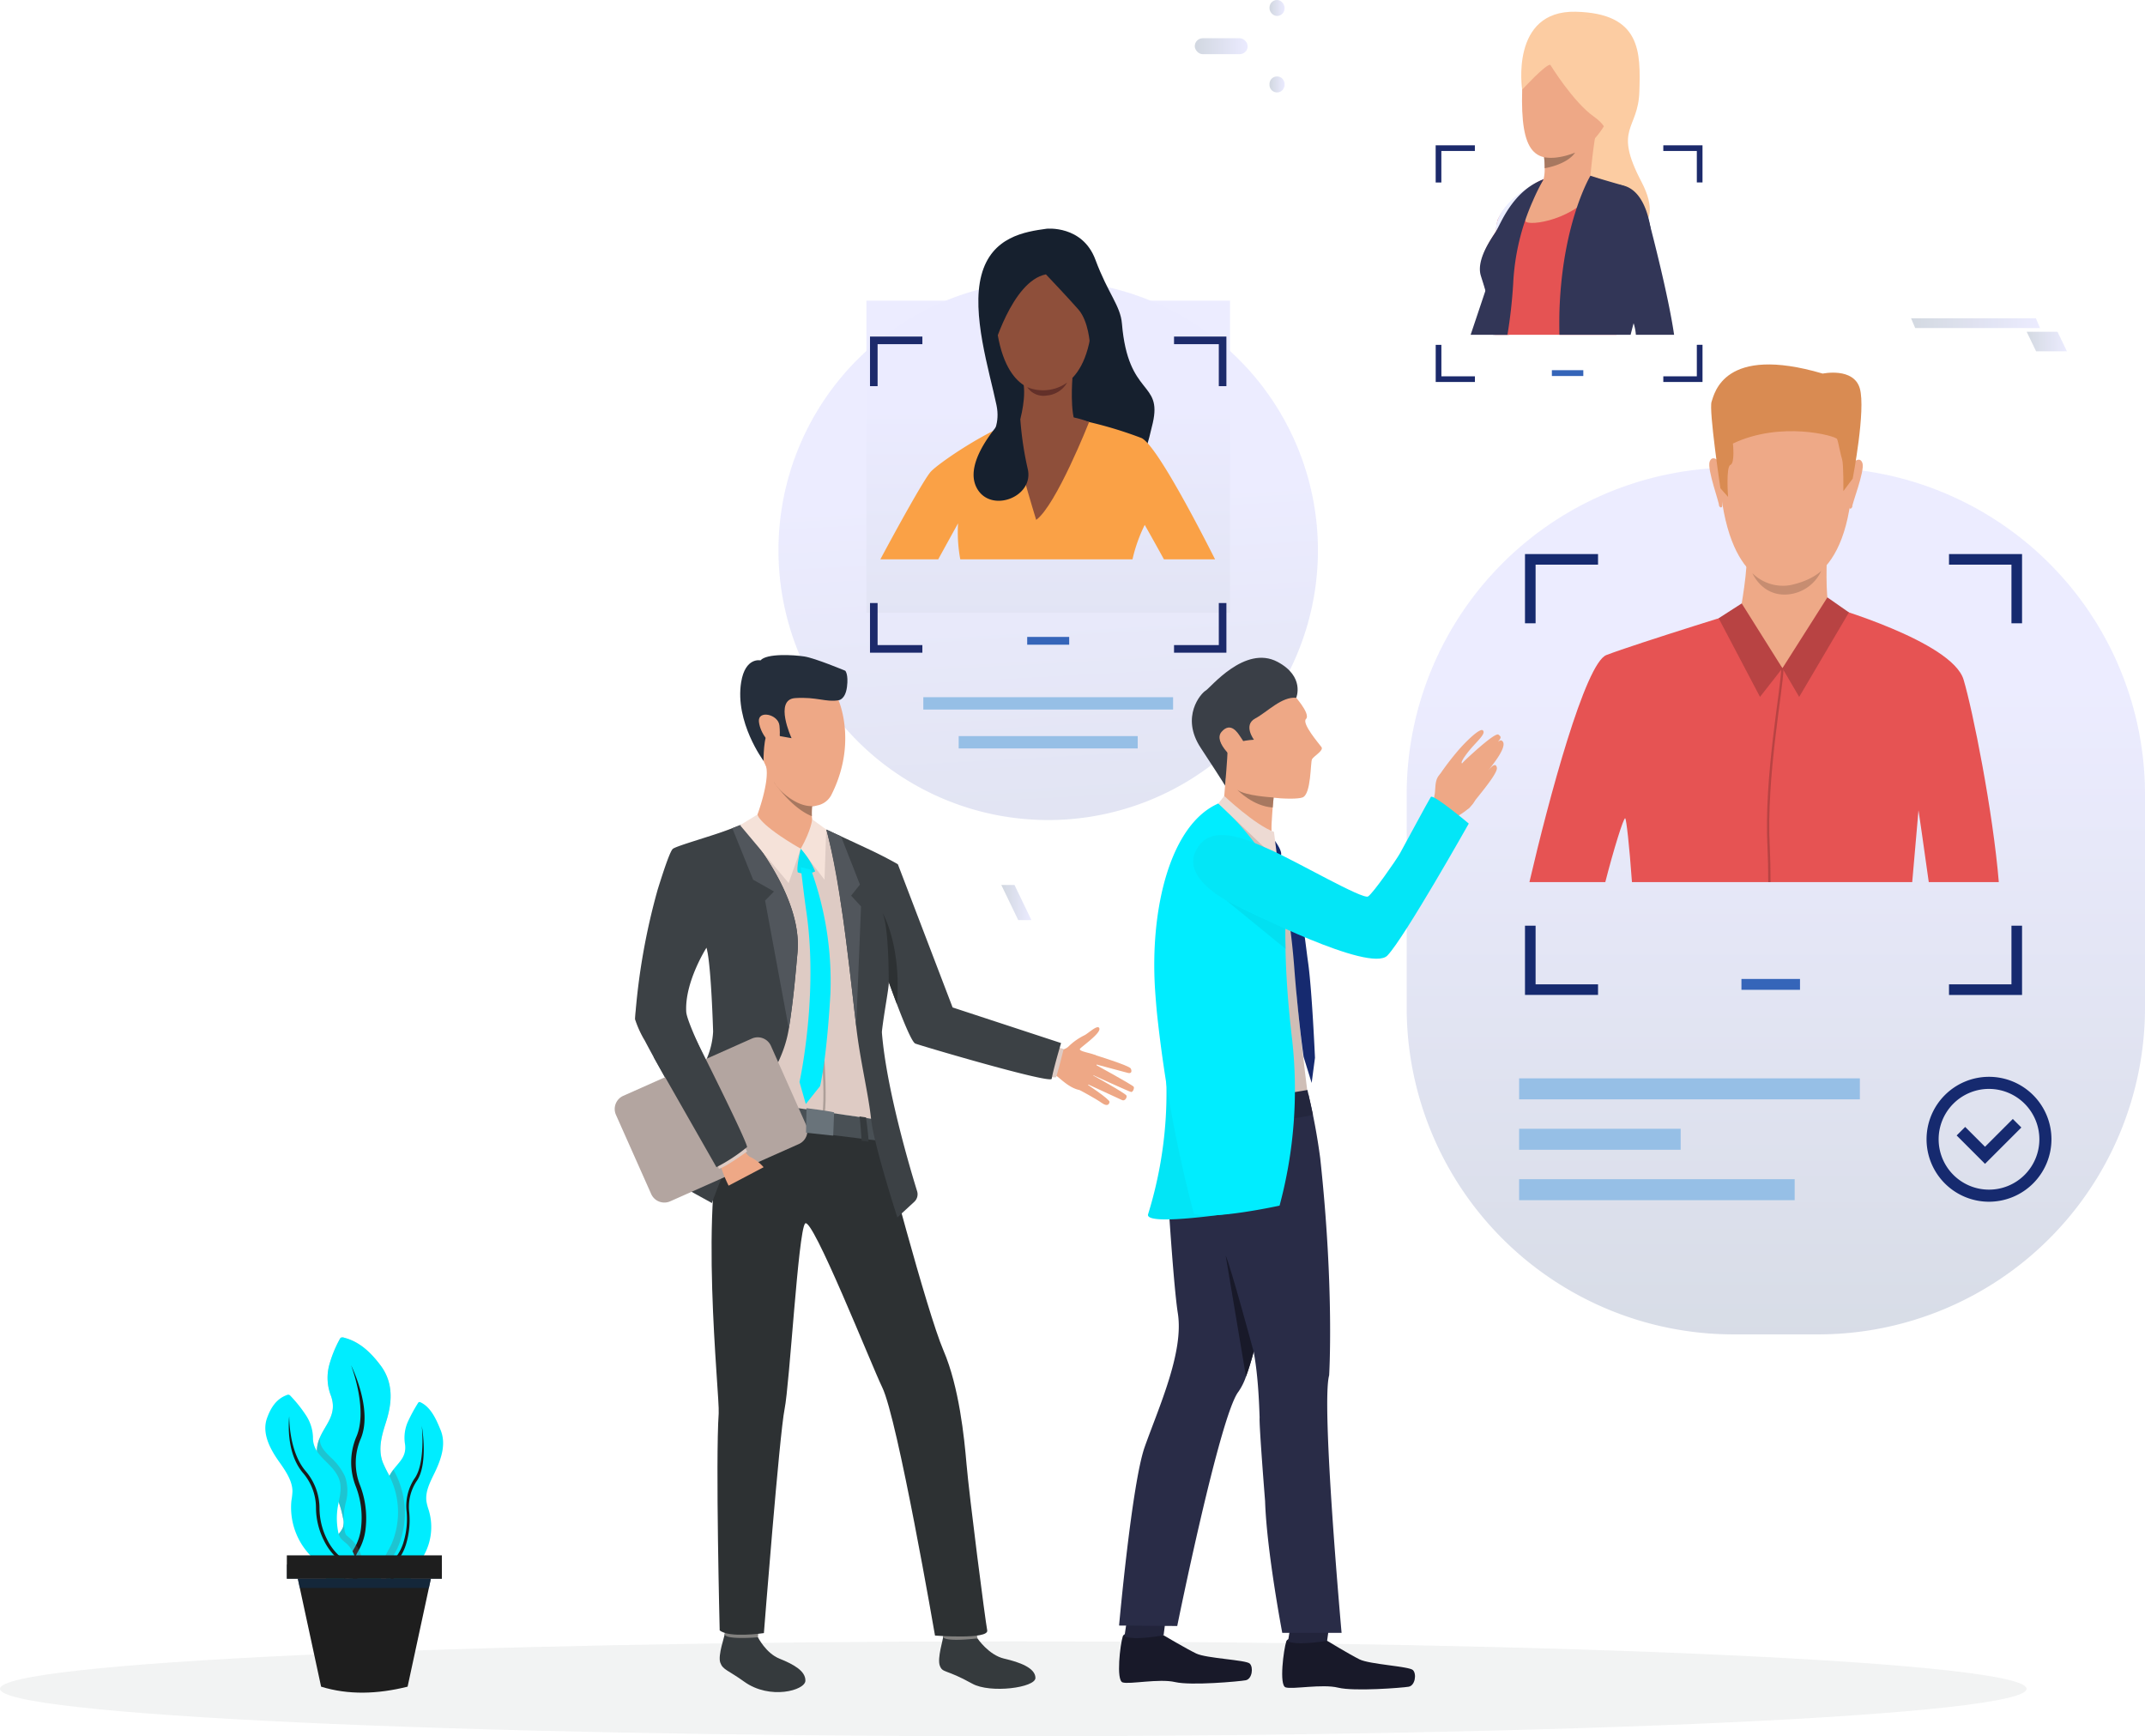 <svg xmlns="http://www.w3.org/2000/svg" xmlns:xlink="http://www.w3.org/1999/xlink" width="453.649" height="367.143" viewBox="0 0 453.649 367.143"><defs><style>.a,.aw,.c,.g{opacity:0.95;}.a{fill:url(#a);}.b{fill:#96bfe6;}.c{fill:url(#b);}.d{fill:#3565b9;}.e{fill:#162a6f;}.f{fill:#dddfe1;opacity:0.38;}.g{fill:url(#c);}.h{fill:#1c2a6b;}.i{fill:#e65353;}.j{fill:#eea987;}.k{fill:#d98b52;}.l{fill:#b84343;}.m{fill:#c78d71;}.n{fill:#eea886;}.o{fill:#16202e;}.p{fill:#faa146;}.q{fill:#8e4f3a;}.r{fill:#633029;}.s{fill:#323657;}.t{fill:#fccca2;}.u{fill:#e55353;}.v{fill:#a77860;}.w{fill:#ebeeff;}.x{fill:#353a3d;}.y{fill:#81807e;}.z{fill:#2d3133;}.aa{fill:#decbc4;}.ab{fill:#495055;}.ac{fill:#252e3b;}.ad{fill:#3c4145;}.ae{fill:#b3a5a0;}.af{fill:#51565c;}.ag{fill:#f5e2d9;}.ah{fill:#00e3f4;}.ai{fill:#ad9f99;}.aj{fill:#69737a;}.ak{fill:#00edff;}.al{fill:#181929;}.am{fill:#22243b;}.an{fill:#292c47;}.ao{fill:#cfbeb6;}.ap{fill:#3a3f47;}.aq{fill:#23263d;}.ar{fill:#02e5f6;}.as{fill:#14286c;}.at{fill:#eddad3;}.au{fill:#03e6f7;}.av{fill:#02e0f1;}.ax{fill:url(#e);}.ay{fill:#1a1a1a;}.az{fill:#666;opacity:0.3;}.az,.bb{mix-blend-mode:multiply;isolation:isolate;}.ba{fill:#1e1e1e;}.bb{fill:#112c47;opacity:0.7;}</style><linearGradient id="a" x1="0.571" y1="1.795" x2="0.493" y2="0.379" gradientUnits="objectBoundingBox"><stop offset="0" stop-color="#d1d7e0"/><stop offset="1" stop-color="#ebebff"/></linearGradient><linearGradient id="b" x1="0.5" y1="1.147" x2="0.5" y2="0.24" xlink:href="#a"/><linearGradient id="c" x1="0.5" y1="2.165" x2="0.5" y2="0.322" xlink:href="#a"/><linearGradient id="e" x1="0" y1="0.5" x2="1" y2="0.5" xlink:href="#a"/></defs><g transform="translate(-107.9 -48.074)"><path class="a" d="M57.046,0h0a57.046,57.046,0,0,1,57.046,57.046v0a57.046,57.046,0,0,1-57.046,57.046h0A57.046,57.046,0,0,1,0,57.046v0A57.046,57.046,0,0,1,57.046,0Z" transform="translate(272.539 107.387)"/><rect class="b" width="52.823" height="2.609" transform="translate(303.173 195.505)"/><rect class="b" width="37.86" height="2.61" transform="translate(310.655 203.728)"/><path class="c" d="M69.116,0H87.034a69.115,69.115,0,0,1,69.115,69.115v45.053a69.115,69.115,0,0,1-69.115,69.115H69.115A69.115,69.115,0,0,1,0,114.168V69.116A69.116,69.116,0,0,1,69.116,0Z" transform="translate(405.401 146.958)"/><g transform="translate(476.2 255.083)"><rect class="d" width="12.384" height="2.294"/></g><g transform="translate(429.182 276.101)"><rect class="b" width="72.064" height="4.441"/><rect class="b" width="58.275" height="4.441" transform="translate(0 21.321)"/><rect class="b" width="34.163" height="4.441" transform="translate(0 10.66)"/></g><g transform="translate(430.422 165.235)"><path class="e" d="M2079.569,763.9v2.243h13.206v12.394h2.242V763.9Zm-89.677,14.637h2.243V766.145h13.206V763.9h-15.448Zm102.883,63.952v12.4h-13.206v2.243h15.448V842.491Zm-100.64,0h-2.243v14.641h15.448v-2.243h-13.206Z" transform="translate(-1989.892 -763.902)"/></g><g transform="translate(515.35 275.775)"><path class="e" d="M2395.728,1301.354a13.207,13.207,0,1,1,13.207-13.207A13.222,13.222,0,0,1,2395.728,1301.354Zm0-23.857a10.651,10.651,0,1,0,10.651,10.651A10.663,10.663,0,0,0,2395.728,1277.5Z" transform="translate(-2382.521 -1274.94)"/><g transform="translate(6.364 8.913)"><path class="e" d="M2417.944,1325.636l-6-6,1.807-1.807,4.193,4.193,5.877-5.877,1.808,1.807Z" transform="translate(-2411.944 -1316.144)"/></g></g><path class="f" d="M927.433,1836.886c0,5.539-95.945,10.03-214.3,10.03s-214.3-4.49-214.3-10.03,95.945-10.03,214.3-10.03S927.433,1831.346,927.433,1836.886Z" transform="translate(-390.935 -1431.699)"/><rect class="g" width="76.903" height="65.982" transform="translate(291.134 111.653)"/><rect class="c" width="83.824" height="75.494" rx="37.747" transform="translate(397.839 65.137)"/><g transform="translate(436.108 126.353)"><rect class="d" width="6.648" height="1.231"/></g><g transform="translate(411.534 78.799)"><path class="h" d="M1950.708,364.3v1.2h7.089v6.653h1.2V364.3Zm-48.141,7.857h1.2V365.5h7.089v-1.2h-8.293Zm55.23,34.331v6.656h-7.089v1.2H1959v-7.86Zm-54.026,0h-1.2v7.86h8.293v-1.2h-7.089Z" transform="translate(-1902.567 -364.297)"/></g><g transform="translate(325.145 182.757)"><rect class="d" width="8.88" height="1.645"/></g><g transform="translate(291.896 119.239)"><path class="h" d="M1413.768,551.257v1.608h9.469v8.887h1.608V551.257Zm-64.3,10.495h1.608v-8.887h9.469v-1.608h-11.077Zm73.77,45.856v8.89h-9.469v1.608h11.077v-10.5Zm-72.162,0h-1.608v10.5h11.077V616.5h-9.469Z" transform="translate(-1349.467 -551.257)"/></g><g transform="translate(431.357 125.144)"><g transform="translate(0 51.047)"><path class="i" d="M2093.486,872.961h-14.813c-.975-7.093-2.172-15.189-2.172-15.189s-.6,6.682-1.327,15.189H2015.9c-.54-7.65-1.192-13.375-1.427-13.492-.341-.17-2.454,6.617-4.21,13.492h-16.046c4.128-17.779,11.825-46.3,16.276-48.01,6.335-2.437,32.169-10.4,32.169-10.4H2057.4s26.2,7.474,28.635,15.6C2087.973,836.629,2092.248,857.984,2093.486,872.961Z" transform="translate(-1994.213 -814.553)"/></g><g transform="translate(40.02 3.09)"><path class="j" d="M2195.706,592.971s13.766,2.169,11.67,23.707-14.246,19.773-15.058,19.751-12.2.393-13.085-25.9C2179.232,610.526,2178.845,591.08,2195.706,592.971Z" transform="translate(-2179.232 -592.842)"/></g><g transform="translate(44.588 37.999)"><path class="j" d="M2218.681,756.566s-.377,8.859.48,10.777-11.36,8.078-18.812,1.213c0,0,1.8-9.628,1.3-13.04S2218.681,756.566,2218.681,756.566Z" transform="translate(-2200.349 -754.23)"/></g><g transform="translate(67.577 20.133)"><path class="j" d="M2307.429,672.344s1.508-1.61,2.06.02-2.338,8.914-2.15,9.241c0,0-.275.632-.637.284S2307.429,672.344,2307.429,672.344Z" transform="translate(-2306.629 -671.635)"/></g><g transform="translate(38.035 19.836)"><path class="j" d="M2172.193,671s-1.476-1.639-2.06-.02,2.166,8.957,1.971,9.28c0,0,.263.637.632.3S2172.193,671,2172.193,671Z" transform="translate(-2170.051 -670.262)"/></g><g transform="translate(38.431)"><path class="k" d="M2201.823,602.7l-1.971,2.635s.055-5.776-.261-6.682-.8-3.673-1.064-4.325-11.822-3.891-22.03.946c0,0,.449,4.154-.53,4.523s-.5,6.765-.5,6.765l-1.62-1.828s-2.48-16.571-1.868-18.3,2.564-12.111,23.508-5.947c0,0,6.529-1.383,7.84,3.125S2201.823,602.7,2201.823,602.7Z" transform="translate(-2171.884 -578.557)"/></g><g transform="translate(44.581 51.045)"><path class="j" d="M2219.135,814.609s3.106.663-9.892,13.118c0,0-9.219-10.2-8.92-11.905S2219.135,814.609,2219.135,814.609Z" transform="translate(-2200.316 -814.542)"/></g><g transform="translate(53.508 49.252)"><path class="l" d="M2241.587,821.232l3.547,6.066,10.522-17.865-4.556-3.178Z" transform="translate(-2241.587 -806.254)"/></g><g transform="translate(40.021 50.534)"><path class="l" d="M2192.72,825.875l-8.608-13.7-4.88,3.136,8.749,16.626Z" transform="translate(-2179.232 -812.179)"/></g><g transform="translate(50.24 64.181)"><path class="l" d="M2227.077,913.268c.106,2.02.153,4.5.159,7.28h-.488c-.006-2.771-.053-5.243-.158-7.257-.8-15.2,2.883-33.684,2.906-38.017l.476.094C2229.948,879.7,2226.278,898.137,2227.077,913.268Z" transform="translate(-2226.476 -875.274)"/></g><path class="m" d="M2212.281,780.819a9.165,9.165,0,0,0,7.89,2.536c4.62-.922,6.671-3.038,6.671-3.038a8.587,8.587,0,0,1-7.165,4.992C2214.336,785.728,2212.281,780.819,2212.281,780.819Z" transform="translate(-2165.112 -736.675)"/></g><g transform="translate(294.082 96.416)"><g transform="translate(22.853 15.484)"><path class="n" d="M1467.312,525.274a.142.142,0,0,1-.031,0c-.311-.076-.8-1.565-.9-1.862-.022-.082-.071-.231-.138-.439-.386-1.192-1.289-3.983-.937-5.053.111-.337.284-.533.515-.581.494-.1,1.059.525,1.083.552l.012.013,0,.018c.128,1.174.755,7.045.484,7.315A.129.129,0,0,1,1467.312,525.274Zm-1.376-7.836a.456.456,0,0,0-.091.009c-.188.039-.332.209-.43.505-.34,1.034.587,3.9.937,4.982.067.209.116.36.139.441a5.167,5.167,0,0,0,.816,1.784s.008,0,.016-.006a56.366,56.366,0,0,0-.515-7.2A1.543,1.543,0,0,0,1465.936,517.437Z" transform="translate(-1465.228 -517.324)"/></g><g transform="translate(19.22)"><path class="o" d="M1464.383,445.766s7.578-.794,10.308,6.524,5.3,9.714,5.623,13.558c1.3,15.549,8.563,12.032,6.521,21s-3.456,10.319-3.456,10.319l-17.36-3.4-17.586.057s6.88-3.436,5.348-10.754-5.348-19.312-3.193-27.481S1459.854,446.391,1464.383,445.766Z" transform="translate(-1448.433 -445.741)"/></g><g transform="translate(44.266 15.483)"><path class="n" d="M1564.382,525.273a.129.129,0,0,1-.092-.04c-.27-.27.356-6.141.484-7.315l0-.018.012-.013c.024-.027.589-.655,1.083-.552.23.048.4.243.515.581.352,1.07-.551,3.861-.937,5.053-.067.207-.115.357-.137.436-.1.3-.588,1.789-.9,1.865A.139.139,0,0,1,1564.382,525.273Zm.5-7.324a56.144,56.144,0,0,0-.514,7.2c.007.007.011.006.015.005a5.171,5.171,0,0,0,.817-1.787c.022-.08.071-.23.138-.439.349-1.08,1.277-3.948.937-4.982-.1-.3-.242-.466-.43-.505C1565.455,517.364,1564.968,517.861,1564.886,517.949Z" transform="translate(-1564.224 -517.323)"/></g><g transform="translate(0 39.275)"><path class="p" d="M1430.376,657.977h-10.817c-2.243-4.088-4.066-7.286-4.066-7.286a32.69,32.69,0,0,0-2.589,7.286h-36.416a31.461,31.461,0,0,1-.474-7.62s-1.946,3.517-4.2,7.62h-12.234c3.247-6.079,9.33-17.149,10.713-18.592,1.736-1.819,11.8-8.773,18.982-11.043s11.272-.079,11.272-.079a85.137,85.137,0,0,1,14.2,4.035C1417.428,633.362,1424.838,647.047,1430.376,657.977Z" transform="translate(-1359.576 -627.313)"/></g><g transform="translate(24.214 4.223)"><path class="q" d="M1483.476,465.348s10.036,1.448,8.567,16.263-10.327,13.639-10.918,13.627-8.886.308-9.6-17.77C1471.521,477.468,1471.186,464.1,1483.476,465.348Z" transform="translate(-1471.52 -465.266)"/></g><g transform="translate(29.202 30.895)"><path class="q" d="M1506.005,589.246s-.621,7.706.863,10.015-1.269,5.442-6.943,4.371-5.344-4.288-5.344-4.288,1.588-4.756,1.124-8.562S1506.005,589.246,1506.005,589.246Z" transform="translate(-1494.578 -588.574)"/></g><g transform="translate(23.217 1.881)"><path class="o" d="M1478.714,462.23s4.689,4.93,6.867,7.426,2.429,7.318,2.429,7.318,3.669-4.481,2.135-9.7-5.165-15.373-14.355-12.253-9.531,16.849-8.453,23.656C1467.337,478.676,1471.462,463.648,1478.714,462.23Z" transform="translate(-1466.909 -454.436)"/></g><g transform="translate(27.774 39.499)"><path class="q" d="M1504.358,629.753s-6.96,17.628-11.19,20.691c0,0-5.557-17.979-5.168-20.611C1488,629.834,1496.382,626.549,1504.358,629.753Z" transform="translate(-1487.98 -628.35)"/></g><g transform="translate(19.724 36.64)"><path class="o" d="M1460.481,615.131s-12.407,11.039-9.187,17.926c2.748,5.878,12.492,2.273,10.885-3.886A69.328,69.328,0,0,1,1460.481,615.131Z" transform="translate(-1450.761 -615.131)"/></g><g transform="translate(31.067 32.56)"><path class="r" d="M1503.2,597.234a8.767,8.767,0,0,0,8.438-.964,5.43,5.43,0,0,1-4.219,2.727A4.158,4.158,0,0,1,1503.2,597.234Z" transform="translate(-1503.202 -596.27)"/></g></g><g transform="translate(418.93 50.551)"><g transform="translate(0 38.611)"><path class="s" d="M1953.1,412.207s-4.115,15.486-4.974,18.976a28.987,28.987,0,0,1-2.128,4.94c-.007.015-.015.03-.026.048a3.948,3.948,0,0,0-.385,1.258c-.166,1.291.33,2.309-.529,3.841l-.155.644h-8.145c.951-2.823,2.157-6.416,3.123-9.31.81-2.442,1.451-4.385,1.621-4.948.5-1.68,2.35-7.119,3.919-10.731.548-1.258,2.657-2.5,4.525-3.4C1951.623,412.729,1953.1,412.207,1953.1,412.207Z" transform="translate(-1936.762 -412.207)"/></g><g transform="translate(10.7)"><path class="t" d="M1986.422,250.195s-2.6-16.8,11.314-16.486,13.725,8.615,13.477,16.858-5.578,7.623.434,19.089-5.206,11.466-5.206,11.466l-8.7-11.962Z" transform="translate(-1986.23 -233.704)"/></g><g transform="translate(10.861 1.42)"><path class="n" d="M1996.8,240.465s-9.421,1.488-9.793,14.874,2.541,16.238,10.784,13.449,10.846-16.8,11.032-18.965S2009.5,238.853,1996.8,240.465Z" transform="translate(-1986.972 -240.269)"/></g><g transform="translate(2.144 34.137)"><path class="u" d="M1981.759,405.567c.033,4.607-5.262,15.627-6.08,19.031-.1.4-.2.762-.3,1.106h-25.71c-.133-1.587-.259-2.945-.322-3.711-.2-2.516-2.753-7.937-2.668-10.461.089-2.572,1.351-4.792,3.116-7.538.547-.851,1.125-1.717,1.7-2.561a48.72,48.72,0,0,1,4.659-6.1,14.952,14.952,0,0,1,1.876-1.5l0,0a8.663,8.663,0,0,1,1.932-1.018l8.1-1.3s5.047,1.828,7.952,2.505C1976.009,394.029,1981.674,394.858,1981.759,405.567Z" transform="translate(-1946.674 -391.524)"/></g><g transform="translate(4.475 36.45)"><path class="u" d="M1966.477,402.216l-4.693,7.4-4.332,6.827c.01-.037.3-1.07.788-4.064.093-.568.193-1.207.3-1.923a5.108,5.108,0,0,1,.136-.63h0c1.854-4.274,7.586-7.5,7.8-7.6Z" transform="translate(-1957.452 -402.216)"/></g><g transform="translate(14.869 23.712)"><path class="n" d="M2017.61,343.525c-.817,1.542-1.679,11.114-1.679,11.114s-11.522,4.355-10.343,1.892a9.416,9.416,0,0,0,.7-3.819,18.538,18.538,0,0,0-.128-2.325c-.03-.252-.053-.4-.053-.4S2018.426,341.982,2017.61,343.525Z" transform="translate(-2005.503 -343.327)"/></g><g transform="translate(10.892 1.194)"><path class="t" d="M1993.067,249.253s4.834,7.871,9.234,10.97,2.169,5.578,2.169,5.578,11.481-24.171.566-25.845-17.609-1.8-17.919,14.565C1987.117,254.521,1992.075,249.129,1993.067,249.253Z" transform="translate(-1987.117 -239.225)"/></g><g transform="translate(15.529 29.785)"><path class="v" d="M2015.124,371.4c-1.769,2.609-6.442,3.311-6.442,3.311h0a18.538,18.538,0,0,0-.128-2.325C2011.556,372.967,2015.124,371.4,2015.124,371.4Z" transform="translate(-2008.554 -371.402)"/></g><path class="w" d="M1961.551,409.781h0a9.658,9.658,0,0,0-.455,2.6l1.7-2.561s3.031-4.346,4.07-5.476a17.25,17.25,0,0,1,2.465-2.12S1963.363,405.093,1961.551,409.781Z" transform="translate(-1955.832 -365.775)"/><path class="u" d="M2059.683,417.182s7.4-2.9,9.583-3.069c0,0-1.488-11.876-8.752-10.617S2059.683,417.182,2059.683,417.182Z" transform="translate(-2031.035 -366.696)"/><path class="n" d="M1993.709,392.728s-5.429,8.348-3.592,9.078,11.786-.973,16.016-8.9C2006.133,392.9,1999.809,389.659,1993.709,392.728Z" transform="translate(-1978.279 -357.296)"/><path class="s" d="M2042.927,406.79c-.377,6.546-2.235,12.755-3.767,18.454-.222.825-.437,1.643-.636,2.446h-15.057c-.037-2.257-.03-4.248.041-5.909.759-18.169,6.516-27.723,6.516-27.723s1.839.618,7.131,2.117c3.626,1.025,5,5.639,5.495,8.437a.241.241,0,0,1,.008.033A19.983,19.983,0,0,1,2042.927,406.79Z" transform="translate(-2004.695 -359.372)"/><path class="s" d="M1959.247,397.529a43.573,43.573,0,0,0-2.239,4.492,48.788,48.788,0,0,0-4.2,17.7,104.179,104.179,0,0,1-1.206,10.69h-3a47.711,47.711,0,0,0-1.654-9.31c-.411-1.462-.788-2.553-.992-3.245-.958-3.26,2.106-7.6,3.131-9.154S1952.568,400.016,1959.247,397.529Z" transform="translate(-1943.82 -362.093)"/><path class="s" d="M2072.735,434.523h-8.085a10.707,10.707,0,0,0-.478-2.446c-1.469-5.221-5.817-15.386-5.817-15.386s-6.505-10.631-.341-13.34,8.818,4.862,9.646,8.093a.241.241,0,0,1,.008.033C2067.872,412.25,2071.543,426.245,2072.735,434.523Z" transform="translate(-2029.707 -366.205)"/></g><g transform="translate(237.902 186.59)"><g transform="translate(91.439 78.694)"><path class="n" d="M1523.337,1231.6s2.825-.04,3.831-1.128a13.205,13.205,0,0,1,3.352-2.341c.762-.371,2.87-2.421,3.135-1.42s-3.357,3.54-4.046,4.225,3.009.984,3.551,1.649-1.344,7.662-3.808,7.12-4.482-3.027-4.948-3.021a13.081,13.081,0,0,1-1.82-.311Z" transform="translate(-1522.585 -1226.438)"/></g><g transform="translate(98.326 84.555)"><path class="n" d="M1557.586,1253.535s7.354,2.246,7.658,2.883.1,1.1-.6.926-7.2-1.926-7.2-1.926,8.038,4.395,8.4,4.834c.212.257-.141,1.176-.53,1.123s-8.664-3.849-8.664-3.849,7.5,4.12,7.682,4.609c.163.428-.339,1.217-.92.959s-7.805-3.6-7.805-3.6,5.223,3.42,5.142,3.984c-.05.344-.323,1.148-1.639.213s-4.686-2.731-4.686-2.731Z" transform="translate(-1554.42 -1253.535)"/></g><g transform="translate(68.611 207.283)"><path class="x" d="M1425.156,1821.563s2.359,3.53,5.669,4.292,6.569,1.975,6.594,4.064-9.569,3.334-13.356,1.229c-5.653-3.142-6.227-2.2-6.854-3.766s.753-5.771.712-6.271C1417.871,1820.494,1425.156,1821.563,1425.156,1821.563Z" transform="translate(-1417.046 -1820.919)"/></g><g transform="translate(69.482 205.16)"><path class="y" d="M1427.944,1812.128a15.081,15.081,0,0,1,.366,1.741c-.064.036-7.458.917-7.234-.451.182-1.11.44-2.316.44-2.316Z" transform="translate(-1421.071 -1811.102)"/></g><g transform="translate(22.207 206.817)"><path class="x" d="M1210.6,1819.639s1.683,3.377,4.558,4.527c3.073,1.23,5.538,2.643,5.483,4.678s-7.514,4.1-12.94.192c-3.428-2.468-4.514-2.48-5.064-4.033s.955-5.592.934-6.08C1203.545,1818.319,1210.6,1819.639,1210.6,1819.639Z" transform="translate(-1202.515 -1818.764)"/></g><g transform="translate(23.259 204.626)"><path class="y" d="M1214.494,1809.949a16.512,16.512,0,0,1-.084,1.753c-.064.033-7.21.622-7.029-.717a11.012,11.012,0,0,1,.694-2.348Z" transform="translate(-1207.378 -1808.637)"/></g><g transform="translate(20.489 94.944)"><path class="z" d="M1230.66,1309.411s9.386,35.958,12.96,44.271c3.311,7.7,4.4,18.473,4.86,23.883.573,6.8,3.987,33.3,4.388,35.292s-11.042,1.1-11.042,1.1-7.89-45.816-11.166-52.5c-2.186-4.462-14.87-36.458-16.321-34.616s-3.251,33.9-4.326,39.224-4.375,47.373-4.375,47.373-7.378,1.089-9.348-.579c0,0-.9-35.906-.212-45.884.261-3.8-4.455-45.592,1.592-62.416C1200.866,1295.667,1230.66,1309.411,1230.66,1309.411Z" transform="translate(-1194.572 -1301.564)"/></g><g transform="translate(4.297 34.731)"><path class="aa" d="M1119.714,1065.465a21.785,21.785,0,0,0,2.016,4.422c1.813-3.626,3.237-6.6,3.7-7.7,1.528-3.608,9.4-11.878,9.4-11.878a.065.065,0,0,0,0,.017.033.033,0,0,0,0,.01.02.02,0,0,1,0,.009c0,.012.007.023.009.034s.011.043.019.071a.407.407,0,0,1,.012.044.28.28,0,0,1,.009.033c.429,1.6,3.061,11.578,3.157,16.494.107,5.352,1.5,15.254,1.5,15.254h.006l1.644.23,3.637.513.436.061,1.058.148,9.644,1.357,3.42.481.463.066,1.955.275,5.4.759,1.377.193.013,0,1.03.145,1.426.2h0c.039-.053,1.387-1.9,1.179-6-.132-2.645-.451-7.617-.319-12.228,0-.024,0-.048,0-.071,0-.059,0-.116,0-.175,0-.021,0-.039,0-.058v-.01a32.921,32.921,0,0,1,.78-6.76,27.981,27.981,0,0,0,.671-3.6l.021-.167c.024-.213.047-.423.067-.63a31.794,31.794,0,0,0,.051-5.776l.006.012c.1.213.8,2.793,1.724,5.978,1.56,5.384,3.743,12.5,4.673,12.839,1.352.5,23.264,6.987,28,7.652.547.077.865.076.895-.021.022-.069.044-.14.066-.214.575-1.9,1.365-5.117,1.492-5.637.013-.047.018-.072.018-.072l-.848-.254-23.842-7.145-10.9-31.43c-.228-.182-2.9-1.478-4.859-2.407-1.993-.949-4.4-2.343-6.573-3.536-1.11-.607-2.16-1.161-3.067-1.578l-.139-.063h0c-1.5-.687-2.5-1.141-2.5-1.141h0l-.652-.062c-2.093-.2-8.6-.809-10.778-.936-.18-.011-.33-.018-.446-.021-.1,0-.174,0-.22,0a27.2,27.2,0,0,0-3.379,1.155h0l-.2.077-.25.094-.466.179-.968.379-.344.136a69.381,69.381,0,0,0-8.528,3.82c-.634.454-2.61,4.179-4.9,8.784-2.95,9.451-6.689,23.918-6.805,27.486C1119.715,1065.36,1119.714,1065.414,1119.714,1065.465Z" transform="translate(-1119.714 -1023.191)"/></g><g transform="translate(23.578 93.816)"><path class="ab" d="M1240.917,1300.779s.726.868.936,4.544c0,0-29.836-3.481-32.99-4.852,0,0-.123-4.051.546-4.121C1210.143,1296.272,1240.917,1300.779,1240.917,1300.779Z" transform="translate(-1208.854 -1296.349)"/></g><g transform="translate(30.198 23.035)"><path class="n" d="M1239.459,979.8c.093,4.682,9.159,7.244,9.159,7.244s3.792-4.754,2.886-5.21c-.356-.179-.5-.889-.544-1.684a16.458,16.458,0,0,1,.052-2.124c.027-.331.052-.544.052-.544s-1.3-1.367-2.943-3c-2.88-2.847-6.839-6.495-6.845-5.044a1.273,1.273,0,0,0,.033.275C1242.005,972.988,1239.459,979.8,1239.459,979.8Z" transform="translate(-1239.459 -969.119)"/></g><g transform="translate(28.862 94.364)"><path class="x" d="M1235.371,1299.052s-.651,4.107-.708,5.177l-1.38-.275s.38-4.345.6-5.073Z" transform="translate(-1233.283 -1298.881)"/></g><g transform="translate(51.761 97.572)"><path class="x" d="M1340.54,1313.909s.523,3.733.536,5.143l-1.46-.19s-.3-4.662-.466-5.148Z" transform="translate(-1339.149 -1313.714)"/></g><g transform="translate(33.69 26.86)"><path class="v" d="M1255.6,986.8h0c.018.027.4.6,1.059,1.428,1.392,1.751,4.008,4.627,6.95,5.782a16.477,16.477,0,0,1,.052-2.124,4.713,4.713,0,0,0,.9-.108,27.886,27.886,0,0,0-1.971-2.886l-1.82-.544Z" transform="translate(-1255.602 -986.803)"/></g><g transform="translate(28.862 7.691)"><path class="n" d="M1236.37,913.919c.785,1.706,1.529,2.943,1.74,3.432h0a6.063,6.063,0,0,0,1.059,1.428c1.494,1.61,4.271,3.733,7,3.658a4.713,4.713,0,0,0,.9-.108,4.283,4.283,0,0,0,3.12-2.155c5.656-11.074,1.561-20.13,1.561-20.13s-15.465-4.373-17.885.282C1232.17,903.593,1234.528,909.91,1236.37,913.919Z" transform="translate(-1233.283 -898.183)"/></g><g transform="translate(26.545)"><path class="ac" d="M1243.359,872.179s1.436-.079,1.792-2.8c.351-2.691-.359-3.436-.359-3.436s-6.385-2.673-8.677-3.02-7.931-.681-9.252.83c0,0-3.211-.746-4.085,4.584-1.388,8.456,4.729,16.667,4.729,16.667s-.052-5.524,1.166-6.256,2.27,1.009,2.27,1.009l2.492.446s-3.785-8.173.755-8.476S1240.76,872.653,1243.359,872.179Z" transform="translate(-1222.572 -862.625)"/></g><g transform="translate(30.489 12.595)"><path class="n" d="M1245.16,923.186c-.237-2.434-4.638-3.363-4.344-.812s2.462,5,3.463,4.916S1245.341,925.041,1245.16,923.186Z" transform="translate(-1240.802 -920.855)"/></g><g transform="translate(4.297 35.888)"><path class="ad" d="M1121.73,1074.079c1.917,3.657,4.942,9.039,7.929,14.257-.393.734-.777,1.462-1.146,2.181a43.687,43.687,0,0,0-2.261,5.045c-.681,1.907-1.627,6.792.184,7.7l9.544,5.268s.067-.186.193-.531c.316-.857,1-2.69,1.951-5.065.031-.077.126-.3.268-.637.19-.448.464-1.087.776-1.817.141-.327.288-.672.441-1.026.172-.4.352-.822.53-1.238l.758-1.763c.651-1.516,1.16-2.7,1.16-2.7.032-.07.064-.139.1-.209q.466-1.007.953-2.017c.5-1.041,1.018-2.077,1.546-3.091.053-.1.106-.206.16-.308.094-.178.189-.356.283-.533l.176-.323.039-.072c.024-.043.047-.085.071-.128,2.759-5.033,5.867-9.241,6.859-15.413q.143-.894.273-1.776c.144-.98.276-1.948.4-2.9.045-.359.09-.713.132-1.065.5-4.118.794-7.786,1.033-10.342.746-7.962-4.13-16.582-7.874-21.908a58.98,58.98,0,0,0-4-5.115c-.008-.007-.014-.014-.019-.019l-.2.077-.25.094-.466.18c-.315.123-.639.249-.968.379l-.344.136c-3.625,1.422-11.26,3.522-12.221,4.211-.554.4-1.795,4.03-3.227,8.619a137.854,137.854,0,0,0-4.786,27.26c0,.057,0,.111,0,.161A21.785,21.785,0,0,0,1121.73,1074.079Zm14.5-1.778a16.468,16.468,0,0,1-1.465,5.976c-.023.054-.045.109-.068.163-.612-1.306-1.188-2.556-1.7-3.714a.013.013,0,0,1,0-.006c-1.42-3.179-2.4-5.659-2.45-6.64-.351-6.3,4.293-13.561,4.293-13.561a.034.034,0,0,0,0,.01.02.02,0,0,1,0,.009c0,.012.007.023.009.034s.014.046.019.071a.4.4,0,0,1,.012.044.284.284,0,0,1,.009.033C1135.841,1058.469,1136.233,1072.3,1136.233,1072.3Z" transform="translate(-1119.714 -1028.54)"/></g><path class="ae" d="M1138.794,1258.89l-27.2,12.109a3.05,3.05,0,0,1-4.027-1.546l-7.448-16.733a3.05,3.05,0,0,1,1.547-4.027l27.2-12.109a3.05,3.05,0,0,1,4.027,1.546l7.448,16.733A3.05,3.05,0,0,1,1138.794,1258.89Z" transform="translate(-1099.85 -1155.488)"/><g transform="translate(44.811 36.959)"><path class="ad" d="M1307.014,1033.546a127.514,127.514,0,0,1,2.926,14.85,0,0,0,0,0,0,0c.057.356.111.719.168,1.089.006.043.013.086.02.129.037.245.075.493.112.745,0,.03.009.059.014.089q.038.254.075.511.093.629.186,1.28c.736,5.161,1.769,13.944,2.762,22.81v0c.785,6.989,2.572,14.16,3.14,19.512,0,0,0,.007,0,.011a36.921,36.921,0,0,0,.743,4.023c.04.178.083.359.125.542,1.6,6.755,4.7,16.317,4.7,16.317l.9-.835,2.678-2.472a2.17,2.17,0,0,0,.6-2.24c-1.485-4.79-6.532-21.744-7.457-33.664a.035.035,0,0,1,0-.011c.454-4.188,1.614-9.809,1.44-10.617.011.029.022.057.032.087.531,1.478,1.12,3.085,1.714,4.649h0c1.593,4.2,3.223,8.093,3.9,8.341,1.51.556,28.636,8.558,28.833,7.442.02-.112.043-.232.069-.359s.052-.256.08-.392c.335-1.529.943-3.721,1.368-5.2l.174-.605c.178-.613.294-1,.294-1l-22.939-7.529-11.574-30.268c-.228-.18-3.181-1.77-5.137-2.7-2.036-.969-4.612-2.165-6.9-3.22-1.091-.5-2.12-.976-2.988-1.376Z" transform="translate(-1307.014 -1033.49)"/></g><g transform="translate(24.876 35.887)"><path class="af" d="M1219.259,1040.158l4.411,2.487-1.884,1.922,5.018,27.091c1.023-6.35,1.489-12.38,1.835-16.078,1.154-12.308-11.131-26.193-11.9-27.043-.59.224-1.228.471-1.886.731Z" transform="translate(-1214.856 -1028.537)"/></g><g transform="translate(44.742 36.896)"><path class="af" d="M1306.7,1033.2s1.648,5.382,3.569,18.817c.737,5.161,1.77,13.944,2.763,22.81l1.027-25.372-2.1-2.276,1.868-2.335-4-10.205c-1.092-.5-2.12-.977-2.989-1.376Z" transform="translate(-1306.699 -1033.199)"/></g><g transform="translate(26.516 33.721)"><path class="ag" d="M1222.438,1020.781l3.682-2.26s.1,2.005,9.159,7.244l-2.572,7.244Z" transform="translate(-1222.438 -1018.521)"/></g><g transform="translate(39.357 34.731)"><path class="ag" d="M1284.211,1023.192s-.142,2.165-2.409,6.234l5.02,6.544.366-10.613Z" transform="translate(-1281.802 -1023.192)"/></g><g transform="translate(38.645 40.965)"><path class="ah" d="M1279.208,1052.011s-.973,3.891-.623,4.98a4.749,4.749,0,0,0,3.677-.194A17.1,17.1,0,0,0,1279.208,1052.011Z" transform="translate(-1278.509 -1052.011)"/></g><g transform="translate(43.91 85.762)"><path class="ai" d="M1303.314,1270.436c.544-2.745.026-10.972,0-11.321l-.466.03c.005.085.536,8.514,0,11.2Z" transform="translate(-1302.852 -1259.115)"/></g><g transform="translate(40.466 95.818)"><path class="aj" d="M1287.026,1305.6s4.39.524,5.842.886l-.19,4.921-5.749-.613Z" transform="translate(-1286.929 -1305.601)"/></g><g transform="translate(39.085 44.856)"><path class="ak" d="M1282.984,1070.545a69.088,69.088,0,0,1,4.1,26.2c-.828,14.35-2.187,19.553-2.187,19.553l-3.019,3.786-1.331-4.654s4.051-18.295,1.436-36.1c-.474-3.226-1.178-9.339-1.178-9.339Z" transform="translate(-1280.545 -1070)"/></g><g transform="translate(22.039 103.777)"><path class="n" d="M1206.509,1342.417s1.051,2.1,2.1,2.452a9.1,9.1,0,0,1,2.583,2.057l-7.4,3.9s-1.97-3.852-2.057-6.3S1206.509,1342.417,1206.509,1342.417Z" transform="translate(-1201.736 -1342.4)"/></g><g transform="translate(21.604 103.992)"><path class="aa" d="M1205.637,1343.392l.49.985s-4.7,3.436-5.965,3.655l-.435-1.314Z" transform="translate(-1199.727 -1343.392)"/></g><g transform="translate(8.224 80.343)"><path class="ad" d="M1157.649,1257.753a36.06,36.06,0,0,1-6.488,4.254l-13.292-23.307,8.484-4.639S1157.415,1256,1157.649,1257.753Z" transform="translate(-1137.869 -1234.061)"/></g><g transform="translate(56.664 54.568)"><path class="z" d="M1362.963,1123.151c.163,3.32.139,6.269.139,6.269v0c0,.016,0,.106.011.254l.021-.167c.531,1.478,1.12,3.085,1.714,4.649a49.818,49.818,0,0,0,.134-5.066c-.238-9.311-3.167-14.193-3.167-14.193C1362.487,1116.522,1362.809,1120,1362.963,1123.151Z" transform="translate(-1361.815 -1114.899)"/></g></g><g transform="translate(344.568 187.171)"><g transform="translate(66.603 24.173)"><path class="n" d="M1900.934,984.438a10.963,10.963,0,0,1,.063-2.51c.348-1.379-.165-3.612,1.57-4.7s6.721,3.454,7.113,4.721-1.472,3.428-5.371,5.243S1900.934,984.438,1900.934,984.438Z" transform="translate(-1900.888 -977.067)"/></g><g transform="translate(67.751 15.273)"><path class="n" d="M1906.2,945.437a58.99,58.99,0,0,1,3.906-5.121c1.95-2.271,4.686-4.817,5.264-4.334.877.734-1.606,2.565-3.386,4.947-1.639,2.193-.944,2.037-.944,2.037s-.2.034,2.056-2.006c2.426-2.193,5.124-4.446,5.6-4.059.6.48.629.59-.119,1.531.548-.448.75-.36.961-.148,1.092,1.1-1.963,4.878-3.177,6.379.94-1.147,1.754-1.888,1.988-.785.268,1.262-4.3,6.411-5.752,8.413C1911.01,954.474,1906.2,945.437,1906.2,945.437Z" transform="translate(-1906.196 -935.922)"/></g><g transform="translate(0 206.108)"><path class="al" d="M1602.4,1818.771s4.745,2.806,6.893,3.848,10.5,1.342,11.321,2.125.523,3.279-.861,3.534-11.53,1.172-14.915.381-9.717.541-11.119.064-.5-8.035.044-9.732S1602.4,1818.771,1602.4,1818.771Z" transform="translate(-1592.975 -1818.175)"/></g><g transform="translate(1.161 203.614)"><path class="am" d="M1607,1806.641l-.4,3.09s-6.344,1.186-8.266.209l.476-3.211Z" transform="translate(-1598.343 -1806.641)"/></g><g transform="translate(0 84.516)"><path class="an" d="M1628.248,1269.568c-.068,2.14-.458,6.784-.911,11.661-.1,1.083-.208,2.179-.312,3.261-.633,6.563-1.271,12.633-1.271,12.633-.8,5.224-2.454,14.294-4.3,21.151v0c-.534,1.979-1.082,3.773-1.631,5.238a12.929,12.929,0,0,1-1.594,3.206c-3.931,5.022-12.945,49.542-12.945,49.542l-12.3-.094s2.706-30.146,5.426-37.787c3.034-8.535,8.306-20.036,7-28.267-.819-5.165-1.876-21.607-1.876-21.607s-1.028-18.475,3.8-32.006C1608.533,1253.118,1628.248,1269.568,1628.248,1269.568Z" transform="translate(-1592.977 -1256.041)"/></g><g transform="translate(34.494 207.195)"><path class="al" d="M1761.953,1823.862s4.711,2.862,6.847,3.93,10.48,1.467,11.3,2.261.483,3.285-.9,3.523-11.543,1.034-14.919.2-9.723.424-11.119-.069-.4-8.041.161-9.73S1761.953,1823.862,1761.953,1823.862Z" transform="translate(-1752.443 -1823.197)"/></g><g transform="translate(35.736 204.765)"><path class="am" d="M1766.887,1811.974l-.432,3.085s-6.357,1.11-8.268.11l.515-3.205Z" transform="translate(-1758.187 -1811.964)"/></g><g transform="translate(17.302 86.029)"><path class="an" d="M1685.389,1337.632c-.32-9.846-1.19-16.388-3.724-22.076-2.128-4.777-3.949-19.779-3.949-19.779s-5.767-17.579-4.6-31.9c.293-3.577,22.582,5.415,22.582,5.415a131.788,131.788,0,0,1,2.507,13.516c3.018,27.809,1.889,45.926,1.889,45.926-1.724,6.141,2.631,54.454,2.631,54.454h-12.545s-3.289-17.187-3.635-27.876C1686.547,1355.309,1685.265,1339.334,1685.389,1337.632Z" transform="translate(-1672.962 -1263.033)"/></g><g transform="translate(10.471 30.81)"><path class="ao" d="M1660.361,1010.158s5.845,9.583,7.554,14.93.332,20.895.634,24.019c.935,9.695,2.3,20.368,2.3,20.368l-19.6,12.516a193.814,193.814,0,0,1-6.584-18.445,86.027,86.027,0,0,1-3.285-25.592c.09-19.3,10.524-30.2,10.524-30.2Z" transform="translate(-1641.384 -1007.753)"/></g><g transform="translate(17.111 3.76)"><path class="n" d="M1691.621,886.448s4.018,4.3,2.883,5.431c-.937.934,2.756,5.22,3.282,5.94s-1.641,1.913-2,2.56-.147,7.391-2.006,8.084-11.25-.04-14.233-1.861-7.795-12.321-7.45-17.373S1684.554,878.949,1691.621,886.448Z" transform="translate(-1672.082 -882.695)"/></g><g transform="translate(22.128 11.057)"><path class="n" d="M1706,933.445s-.069.573-.161,1.461c-.034.373-.08.8-.12,1.261-.023.275-.046.567-.075.865-.005.08-.017.16-.023.241-.011.137-.023.275-.035.418-.046.647-.091,1.318-.126,1.983a20.9,20.9,0,0,0,.086,4.264c.493,2.5-10.27-8.046-10.27-8.046a123.208,123.208,0,0,0,.47-17.37C1695.3,909.329,1706,933.445,1706,933.445Z" transform="translate(-1695.273 -916.432)"/></g><g transform="translate(15.398)"><path class="ap" d="M1686.237,873.769s1.9-4.484-3.962-7.6c-6.9-3.665-14.218,5.536-15.188,6.078s-5.383,5.507-1.065,12.089c5.448,8.305,5.161,8.027,5.161,8.027s.546-6.126.51-7.309c-.065-2.161,5.6-2.417,5.6-2.417s-2.328-3.1.26-4.488S1683.17,873.466,1686.237,873.769Z" transform="translate(-1664.16 -865.313)"/></g><g transform="translate(21.251 14.744)"><path class="n" d="M1695.527,935.274c-.412-.58-1.926-3.139-3.874-.891s3.274,6.45,3.706,6.408S1699,940.152,1695.527,935.274Z" transform="translate(-1691.22 -933.475)"/></g><g transform="translate(11.187 91.393)"><path class="aq" d="M1674.512,1293.1s-.975-4.584-1.163-5.27l-28.657,4.768.294,3.7S1665.633,1295.068,1674.512,1293.1Z" transform="translate(-1644.692 -1287.832)"/></g><g transform="translate(6.118 76.467)"><path class="ar" d="M1623.777,1218.827a86.658,86.658,0,0,1-2.492,41.192c-.842,2.708,19.084-.422,19.084-.422Z" transform="translate(-1621.259 -1218.827)"/></g><g transform="translate(7.451 30.811)"><path class="ak" d="M1653.918,1092.79s-14.154,3.106-18.129,1.7a284.343,284.343,0,0,1-7.8-42.4q-.235-2.477-.4-4.944v0c-1.126-17.376,3.3-35,13.374-39.387.284.192,14.477,12.705,14.207,24.158q-.029,1.163-.035,2.332c-.009,1.408,0,2.82.032,4.227l0,0c.09,4.357.36,8.7.745,12.923.039.44.082.88.124,1.316q.1,1.064.216,2.114.152,1.4.316,2.773A94.524,94.524,0,0,1,1653.918,1092.79Z" transform="translate(-1627.42 -1007.757)"/></g><g transform="translate(33.367 41.378)"><path class="e" d="M1747.235,1056.815a157.443,157.443,0,0,1,3.683,23.837c.85,11.112,1.986,18.97,1.986,18.97l1.7,5.5.7-5.305s-.624-14.341-1.456-20.175c-.839-5.882-1.206-13.349-5.908-23.035Z" transform="translate(-1747.235 -1056.608)"/></g><g transform="translate(32.627 38.24)"><path class="as" d="M1744.254,1045.453a1.579,1.579,0,0,0,.776.375c.455.068,1.106-.66-1.219-3.728Z" transform="translate(-1743.811 -1042.1)"/></g><g transform="translate(20.997 29.224)"><path class="at" d="M1691.3,1000.42s6.59,6.207,10.512,7.576l.748,5.946-12.516-11.935Z" transform="translate(-1690.045 -1000.42)"/></g><g transform="translate(15.673 29.372)"><path class="au" d="M1676.438,1024.984c-2.6-.923-13.394-6.164-10.522-12.282s10.274-2.864,15.846-.375c5.83,2.6,19.592,10.606,20.681,9.861s5.85-7.558,6.71-9.076,6.056-11.221,6.546-11.953c.478-.715,8.026,5.624,8.026,5.624s-13.553,24.07-17.2,27.9S1676.438,1024.984,1676.438,1024.984Z" transform="translate(-1665.433 -1001.102)"/></g><g transform="translate(22.55 126.387)"><path class="al" d="M1703.152,1469.974v0c-.534,1.979-1.081,3.773-1.631,5.238l0,0-4.291-25.6C1698.313,1452.041,1703.152,1469.974,1703.152,1469.974Z" transform="translate(-1697.228 -1449.613)"/></g><g transform="translate(22.781 51.386)"><path class="av" d="M1710.712,1113.019l-12.418-10.143c3.289,1.763,11.374,5.455,12.386,5.916C1710.671,1110.2,1710.682,1111.611,1710.712,1113.019Z" transform="translate(-1698.294 -1102.876)"/></g><g transform="translate(25.005 27.904)"><path class="v" d="M1716.259,995.943c-.034.373-.08.8-.12,1.261-.023.275-.046.567-.075.865-4.115-.275-7.3-3.553-7.49-3.754C1710.247,995.645,1716.259,995.943,1716.259,995.943Z" transform="translate(-1708.574 -994.316)"/></g></g><g class="aw" transform="translate(512.07 115.369)"><path class="ax" d="M2482.422,550.725h6.52l-2-4.139h-6.52Z" transform="translate(-2455.969 -543.727)"/><path class="ax" d="M2468.319,550.725h1.553l-2-4.139h-1.553Z" transform="translate(-2444.917 -543.727)"/><path class="ax" d="M2368.234,535.434h26.4l-.876-2.07h-26.4Z" transform="translate(-2367.357 -533.365)"/></g><g transform="translate(360.585 48.074)"><rect class="ax" width="11.187" height="3.372" rx="1.686"/><g transform="translate(0 8.085)"><rect class="ax" width="11.187" height="3.372" rx="1.686"/></g><g transform="translate(0 16.169)"><path class="ax" d="M1.686,0H9.5a1.686,1.686,0,0,1,1.686,1.686v0A1.686,1.686,0,0,1,9.5,3.372H1.686A1.686,1.686,0,0,1,0,1.686v0A1.686,1.686,0,0,1,1.686,0Z"/></g><g transform="translate(15.807)"><rect class="ax" width="3.183" height="3.372" rx="1.592"/></g><g transform="translate(15.807 8.085)"><rect class="ax" width="3.183" height="3.372" rx="1.592"/></g><g transform="translate(15.807 16.169)"><path class="ax" d="M1.591,0h0A1.592,1.592,0,0,1,3.183,1.592V1.78A1.592,1.592,0,0,1,1.592,3.372h0A1.592,1.592,0,0,1,0,1.78V1.591A1.591,1.591,0,0,1,1.591,0Z"/></g></g><g transform="translate(319.665 235.201)"><path class="ax" d="M1506.746,1094.79h11.7l-3.582-7.43h-11.7Z" transform="translate(-1497.688 -1087.36)"/><path class="ax" d="M1481.429,1094.79h2.789l-3.582-7.43h-2.789Z" transform="translate(-1477.847 -1087.36)"/></g><g transform="translate(-493 -839.43)"><g transform="translate(657.011 1170.307)"><g transform="translate(0 0)"><g transform="translate(24.791 13.66)"><path class="ak" d="M609.4,1262.873c-.376.19-1.456-.382-1.853-.5a6.517,6.517,0,0,1-2.384-.885,3.678,3.678,0,0,1-1.043-2.6,7.8,7.8,0,0,1-.049-1.258,7.089,7.089,0,0,1,.963-3.359,5,5,0,0,1,.41-.581,5.983,5.983,0,0,0,.794-1.015,3.9,3.9,0,0,0,.321-1.554,15.415,15.415,0,0,0-.442-4.81c-.478-1.918-1.656-3.365-1.175-5.42a7.19,7.19,0,0,1,.566-1.489,8.851,8.851,0,0,1,.848-1.324c1.33-1.749,2.893-2.856,2.428-5.573a8.391,8.391,0,0,1,.613-4.5,33.654,33.654,0,0,1,2.119-3.926.626.626,0,0,1,.234-.273.5.5,0,0,1,.418.077c2.036.987,3.18,3.379,4.07,5.575,1.33,2.96.386,6.079-1.12,9.217-1.016,2.089-2.039,4.023-1.772,6.122a11.373,11.373,0,0,0,.485,1.833,12.3,12.3,0,0,1-1.7,10.655,23.462,23.462,0,0,0-1.73,2.423C610.02,1260.4,609.978,1262.575,609.4,1262.873Z" transform="translate(-604.061 -1223.779)"/><g transform="translate(1.73 5.033)"><path class="ay" d="M610.954,1276.556l.66.194a6.16,6.16,0,0,1,.825-4.978,10.359,10.359,0,0,0,1.672-3.366,17.615,17.615,0,0,0,.643-6.606,9.826,9.826,0,0,1,1.479-6.492c2.575-3.456,1.267-11.4,1.159-11.827.063.28.8,8.1-1.587,11.241a10.572,10.572,0,0,0-1.6,6.984,16.949,16.949,0,0,1-.631,6.283,9.854,9.854,0,0,1-1.553,3.155A7.069,7.069,0,0,0,610.954,1276.556Z" transform="translate(-610.833 -1243.481)"/></g></g><path class="az" d="M563.579,1217.813c-.355,1.05.062,3.727-.747,4.187-.528.3-2.286-.2-2.914-.266-.518-.057-1-.095-1.438-.135a8.024,8.024,0,0,1-2.267-.43,4.484,4.484,0,0,1-2.4-2.85,7.057,7.057,0,0,1,.012-5.671,5.208,5.208,0,0,1,.456-.757.189.189,0,0,1,.014-.018,5.682,5.682,0,0,0,.905-1.382,4.046,4.046,0,0,0,0-2.064,21.455,21.455,0,0,0-.9-3.292,22.8,22.8,0,0,0-1.378-3.089c-1.354-2.519-3.261-5.064-3.237-7.717,0-.057,0-.115,0-.172a7.347,7.347,0,0,1,.614-2.619c1.256-2.971,3.859-5.034,2.28-9.108a10.455,10.455,0,0,1-.305-6.175,25.327,25.327,0,0,1,2.226-5.532.751.751,0,0,1,.295-.367.967.967,0,0,1,.651.018c3.276.839,5.635,3.118,7.678,5.816,2.927,3.865,2.406,8.211,1.174,12.055-.859,2.68-1.743,5.6-.68,8.471a25.371,25.371,0,0,0,1.24,2.543c.054.108.108.216.16.325a8.858,8.858,0,0,1,.848-1.324c.09.169.181.342.269.518a18.426,18.426,0,0,1,.633,16.009c-.245.517-.513,1.013-.774,1.491a17.243,17.243,0,0,0-1.036,2.126,7.311,7.311,0,0,0-.117,1.375,11.151,11.151,0,0,1-.166,1.891,3.678,3.678,0,0,1-1.043-2.6A7.786,7.786,0,0,1,563.579,1217.813Z" transform="translate(-538.781 -1170.307)"/><path class="ak" d="M562.832,1222c-.528.3-2.286-.2-2.914-.266-.518-.057-1-.095-1.438-.135a8.024,8.024,0,0,1-2.267-.43,4.484,4.484,0,0,1-2.4-2.85,7.057,7.057,0,0,1,.012-5.671,5.208,5.208,0,0,1,.456-.757.189.189,0,0,1,.014-.018,5.682,5.682,0,0,0,.905-1.382,4.046,4.046,0,0,0,0-2.064,21.455,21.455,0,0,0-.9-3.292,22.8,22.8,0,0,0-1.378-3.089c-1.354-2.519-3.261-5.064-3.237-7.717,0-.057,0-.115,0-.172a7.347,7.347,0,0,1,.614-2.619c1.256-2.971,3.859-5.034,2.28-9.108a10.455,10.455,0,0,1-.305-6.175,25.327,25.327,0,0,1,2.226-5.532.751.751,0,0,1,.295-.367.967.967,0,0,1,.651.018c3.276.839,5.635,3.118,7.678,5.816,2.927,3.865,2.406,8.211,1.174,12.055-.859,2.68-1.743,5.6-.68,8.471a25.371,25.371,0,0,0,1.24,2.543c.054.108.108.216.16.325a17.069,17.069,0,0,1,.427,14.477c-.591,1.25-1.356,2.405-1.847,3.706-.006.015-.011.03-.016.045C563.224,1218.863,563.641,1221.541,562.832,1222Z" transform="translate(-538.781 -1170.307)"/><g transform="translate(17.806 5.868)"><path class="ay" d="M577.466,1238.554l1.042.114a5.822,5.822,0,0,1-.009-5.962,11.646,11.646,0,0,0,1.626-4.906,19.329,19.329,0,0,0-1.156-9.055,12.872,12.872,0,0,1,.033-9.694c2.782-6.207-1.783-15.308-1.956-15.774.074.3,3.66,9.475,1.066,15.269a13.831,13.831,0,0,0-.043,10.43,18.349,18.349,0,0,1,1.1,8.566,10.793,10.793,0,0,1-1.493,4.541A6.587,6.587,0,0,0,577.466,1238.554Z" transform="translate(-576.714 -1193.276)"/></g><g transform="translate(0 12.115)"><path class="az" d="M558.48,1283.486a8.024,8.024,0,0,1-2.267-.43,4.484,4.484,0,0,1-2.4-2.85,7.057,7.057,0,0,1,.012-5.671,5.208,5.208,0,0,1,.456-.757.189.189,0,0,1,.014-.018,5.682,5.682,0,0,0,.905-1.382,4.046,4.046,0,0,0,0-2.064,21.455,21.455,0,0,0-.9-3.292,22.8,22.8,0,0,0-1.378-3.089c-1.354-2.519-3.261-5.064-3.237-7.717,0-.057,0-.115,0-.172a7.347,7.347,0,0,1,.614-2.619c0,.034,0,.068,0,.1-.027,1.631.815,2.551,2.307,4.037a12.507,12.507,0,0,1,3.042,4.066,9.365,9.365,0,0,1,.093,5.7c-.087.423-.167.822-.231,1.216a13.436,13.436,0,0,0,.056,4.5,2.566,2.566,0,0,0,.281.89,1.938,1.938,0,0,0,.272.267c.076.065.154.127.231.191.1.079.194.158.289.239l.033.028a7.709,7.709,0,0,1,.718.7,7.852,7.852,0,0,1,2.008,5.36A4.07,4.07,0,0,1,558.48,1283.486Z" transform="translate(-538.781 -1244.308)"/><path class="ak" d="M524.443,1256.481c-.528.139-1.168.22-1.909.365-.454.089-1.643.567-2.125.373-.75-.3-1.186-2.406-1.759-3.15-.734-.954-1.635-1.781-2.43-2.689a14.669,14.669,0,0,1-3.694-11.209,15.342,15.342,0,0,0,.225-1.993c0-2.234-1.484-4.382-2.882-6.354-2-2.83-3.613-6.08-2.484-9.17.788-2.157,1.932-4.016,4.171-4.843a.7.7,0,0,1,.485-.052.892.892,0,0,1,.325.259,28.237,28.237,0,0,1,3.227,4.046,8.921,8.921,0,0,1,1.5,4.679,5.092,5.092,0,0,0,.823,2.9c1.258,1.992,3.619,3.306,4.64,5.784.686,1.666.312,3.356-.025,5.021-.077.376-.151.75-.211,1.124a14.858,14.858,0,0,0,.061,4.952,6.126,6.126,0,0,0,.149.662,2.739,2.739,0,0,0,.426.9,6.781,6.781,0,0,0,1.085,1,5.814,5.814,0,0,1,.556.545,6.242,6.242,0,0,1,1.594,4.28C526.129,1255.68,525.516,1256.2,524.443,1256.481Z" transform="translate(-507.011 -1217.733)"/><g transform="translate(4.958 4.542)"><path class="ay" d="M538.855,1269.72l-.755.147a5.047,5.047,0,0,0-1.66-4.5,12.619,12.619,0,0,1-2.6-3.608,15.516,15.516,0,0,1-1.659-6.9,11.281,11.281,0,0,0-2.735-7.316c-3.835-4.521-2.933-11.661-2.933-12.023.029.234-.114,7.369,3.463,11.589a12.123,12.123,0,0,1,2.948,7.871,14.731,14.731,0,0,0,1.567,6.531,11.682,11.682,0,0,0,2.4,3.34A5.863,5.863,0,0,1,538.855,1269.72Z" transform="translate(-526.422 -1235.515)"/></g></g></g><g transform="translate(4.554 46.088)"><path class="ba" d="M562.063,1370.067l-.419,1.947-4.506,20.881c-6.406,1.6-12.538,1.776-18.293,0l-4.506-20.881-.419-1.947Z" transform="translate(-531.6 -1365.126)"/><path class="bb" d="M557.622,1358.347v2.994H555.3l-.419,1.947H527.578l-.419-1.947H524.84v-2.994Z" transform="translate(-524.839 -1356.4)"/><rect class="ba" width="32.784" height="4.94"/></g></g></g></g></svg>